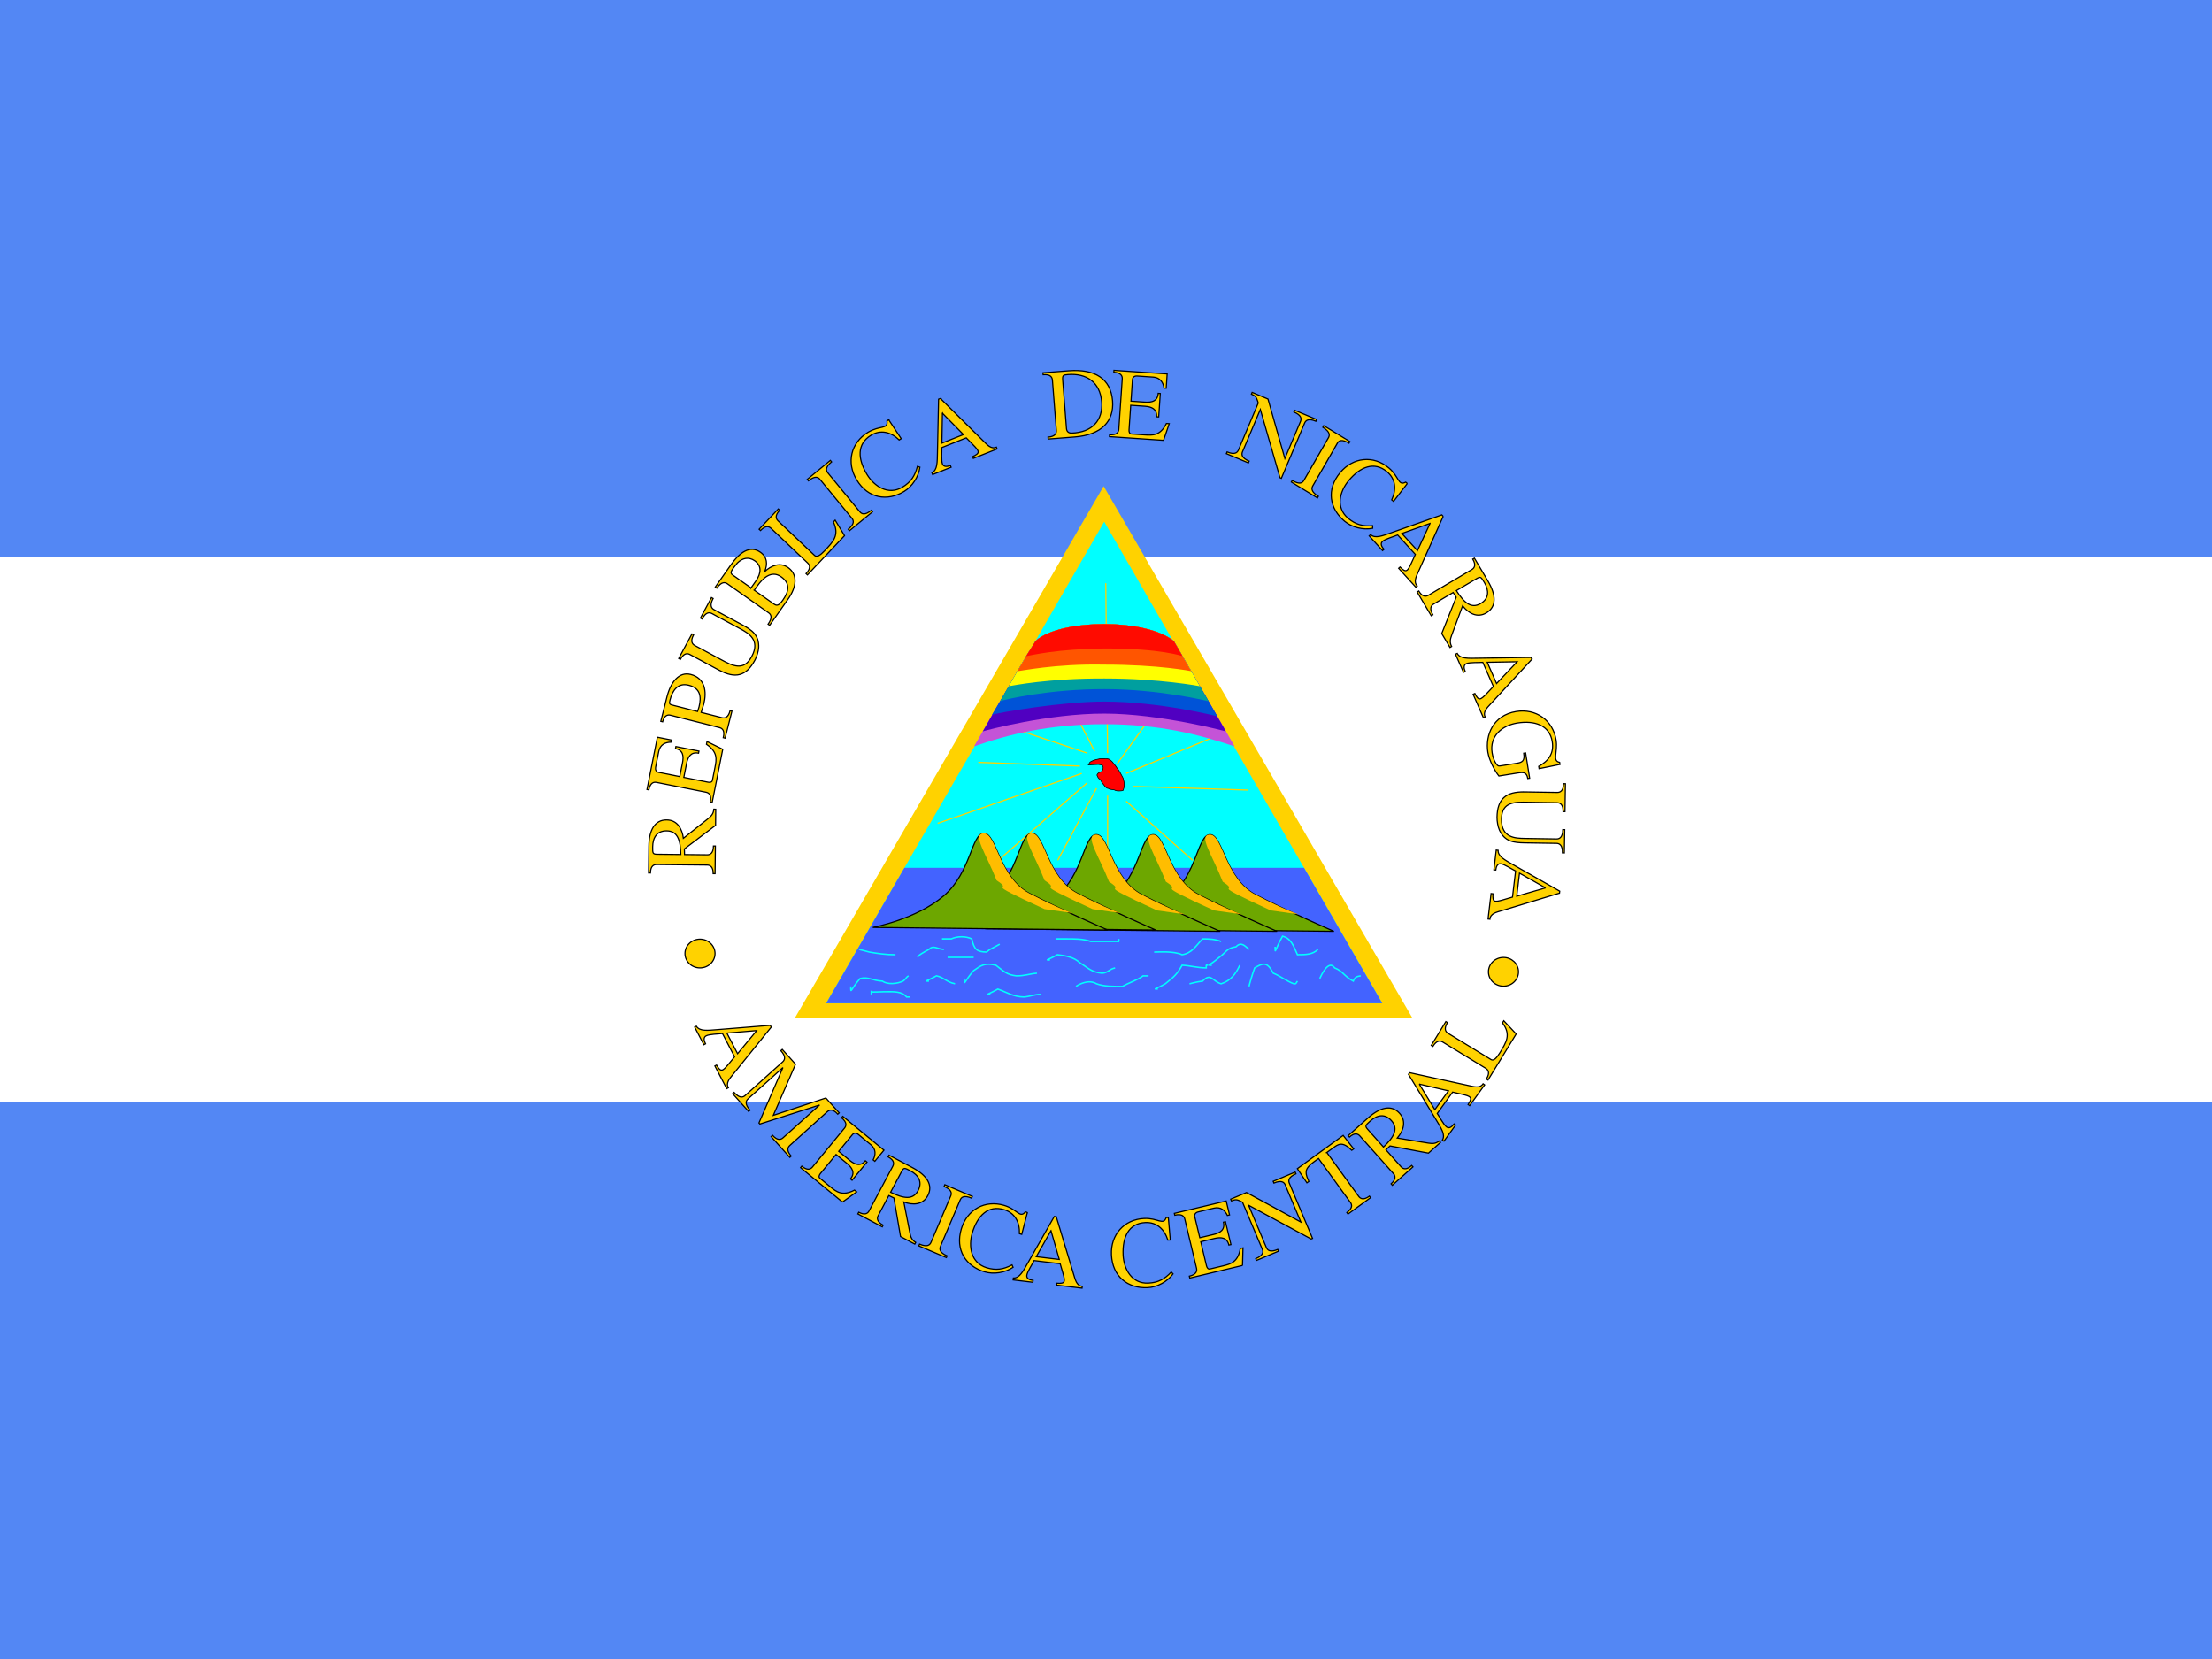 <svg xmlns="http://www.w3.org/2000/svg" xmlns:xlink="http://www.w3.org/1999/xlink" height="480" width="640" xmlns:v="https://vecta.io/nano"><rect width="100%" height="100%" fill="#333333" stroke="none"/><style><![CDATA[.B{stroke:#000}.C{fill:#6da700}.D{stroke-width:.722}.E{fill:#ffbd00}.F{fill-rule:evenodd}.G{stroke-width:.551pt}]]></style><defs><clipPath id="A"><path fill-opacity=".67" d="M0 0h640v480H0z"/></clipPath><path id="B" d="M433.623 668.552s27.376-4.996 45.09-19.982 17.715-39.964 25.766-39.964 9.662 28.308 28.987 38.3 49.923 23.312 49.923 23.312l-149.768-1.665z"/><path id="C" d="M543.13 656.892c-43.48-19.982-17.715-9.99-30.598-18.317-6.442-16.65-16.104-29.973-8.052-29.973s9.662 28.308 28.987 38.3 27.377 12.49 27.377 12.49l-17.715-2.498z"/></defs><g clip-path="url(#A)"><g class="F"><g fill="#5387f4"><path d="M-79.43 318.86h798.86V480H-79.43zm0-318.86h798.86v161.14H-79.43z"/></g><path fill="#fff" d="M-79.43 161.14h798.86v157.7H-79.43z"/></g><g transform="matrix(.454 0 0 .454 121.08 -34.817)"><g class="F"><path d="M240.03 725.163l196.606-338.64 196.594 338.64h-393.2z" fill="#ffd200"/><path d="M259.85 716.038l177.17-306.86 177.16 306.86H259.85z" fill="#0ff"/></g><g stroke="#ffd200" fill="none" class="G"><path d="M439.18 556.66L438 448.34m7.07 115.4l38.855-54.162M450.96 569.6l62.4-25.9m-57.7 34.16l73 2.355m-77.7 7.065l42.388 37.677M439.18 583.74v34.146M426.23 575.5l-55.34 48.275m61.23-44.745l-24.726 45.92M422.7 569.6l-91.84 31.8m90.66-36.5l-64.76-2.355m12.95-24.725l56.517 18.84m-29.437-67.1l34.146 65.936"/></g><g class="F"><path d="M437.082 538.226c-35.433 0-61.25 6.505-83.044 14.145l5.54-9.58 11.07-19.19 5.54-9.578 5.53-9.595 5.54-9.58 6.13-9.77c8.26-7.257 25.98-10.652 43.7-10.652 17.72 0 35.44 3.586 44.3 10.826l38.75 67.117c-22.972-7.64-47.613-14.145-83.046-14.145z" fill="#c453d7"/><path d="M437.094 531.47c-35.548-.05-75.28 10.597-77.504 11.33l11.07-19.19 5.54-9.578 5.53-9.595 5.54-9.58 6.13-9.77c8.26-7.257 25.98-10.652 43.7-10.652 17.72 0 35.44 3.586 44.3 10.826L514.6 542.8s-42.083-11.33-77.516-11.33z" fill="#5000c1"/><path d="M437.08 523.803c-26.248-.11-68.686 7.14-71.68 8.504l5.246-8.713 5.54-9.578 5.53-9.595 5.54-9.58 6.13-9.77c8.26-7.257 25.98-10.652 43.7-10.652 17.72 0 35.44 3.586 44.3 10.826l27.68 47.943s-36.543-9.387-71.976-9.387z" fill="#0053d7"/><path d="M437.066 515.852c-34.802-.07-63.717 6.63-66.434 7.74l5.54-9.578 5.53-9.595 5.54-9.58 6.13-9.77c8.26-7.257 25.98-10.652 43.7-10.652 17.72 0 35.44 3.586 44.3 10.826l22.15 38.347s-31.013-7.74-66.446-7.74z" fill="#009f9f"/><path d="M437.08 509.087c-35.605-.123-57.963 4.465-60.894 4.93l5.53-9.595 5.54-9.58 6.13-9.77c8.26-7.257 25.98-10.652 43.7-10.652 17.72 0 35.44 3.586 44.3 10.826l16.6 28.77s-25.473-4.93-60.906-4.93z" fill="#ff0"/><path d="M436.776 500.247c-31.014-.67-53.786 4.25-55.07 4.167l5.54-9.58 6.13-9.77c8.26-7.257 25.98-10.652 43.7-10.652 17.72 0 35.44 3.586 44.3 10.826l11.07 19.174s-20.227-4.167-55.66-4.167z" fill="#f50"/><path d="M437.932 489.963c-31.13.257-47.247 4.34-50.707 4.89l6.13-9.77c8.26-7.257 25.98-10.652 43.7-10.652 17.72 0 35.44 3.586 44.3 10.826l5.54 9.595s-13.52-4.89-48.953-4.89z" fill="#ff0b00"/><path d="M259.85 716.038l49.83-86.31h254.67l49.83 86.31H259.85z" fill="#4363ff"/><use xlink:href="#B" class="B C D"/><use xlink:href="#C" class="E"/><path d="M397.385 668.552s27.376-4.996 45.09-19.982 17.715-39.964 25.766-39.964 9.662 28.308 28.987 38.3 49.923 23.312 49.923 23.312l-149.768-1.665z" class="B C D"/><path d="M506.892 656.892c-43.48-19.982-17.715-9.99-30.598-18.317-6.442-16.65-16.104-29.973-8.052-29.973s9.662 28.308 28.987 38.3 27.377 12.49 27.377 12.49l-17.715-2.498z" class="E"/><path d="M361.156 668.55s27.376-4.996 45.09-19.982 17.715-39.964 25.766-39.964 9.662 28.308 28.987 38.3 49.923 23.312 49.923 23.312l-149.768-1.665z" class="B C D"/><path d="M470.663 656.89c-43.48-19.982-17.715-9.99-30.598-18.317-6.442-16.65-16.104-29.973-8.052-29.973s9.662 28.308 28.987 38.3 27.377 12.49 27.377 12.49l-17.715-2.498z" class="E"/><path d="M320.09 667.72s27.376-4.996 45.09-19.982 17.715-39.964 25.766-39.964 9.662 28.308 28.987 38.3 49.923 23.312 49.923 23.312L320.1 667.72z" class="B C D"/><path d="M429.598 656.06c-43.48-19.982-17.715-9.99-30.598-18.317-6.442-16.65-16.104-29.973-8.052-29.973s9.662 28.308 28.987 38.3 27.377 12.49 27.377 12.49l-17.715-2.498z" class="E"/><path d="M289.493 667.72s27.376-4.996 45.09-19.982 17.715-39.964 25.766-39.964 9.662 28.308 28.987 38.3 49.923 23.312 49.923 23.312l-149.768-1.665z" class="B C D"/><path d="M399 656.06c-43.48-19.982-17.715-9.99-30.598-18.317-6.442-16.65-16.104-29.973-8.052-29.973s9.662 28.308 28.987 38.3 27.377 12.49 27.377 12.49L399 656.06z" class="E"/><path d="M426.823 564.172c.275 0 .49-.977 1.187-1.845 1.494-.84 3.072-1.5 5.146-1.846 1.12-.435 3.416-.307 5.146-.307 2.428.17 2.58.974 3.96 2.153.607.96 2.043 2.293 2.77 3.69.788.742 1.417 1.894 1.98 2.77.575.943 1.187 2.365 1.98 3.69.407 1.475.79 2.627.79 4.306 0 1.75-.373 2.497-.79 3.69-1.206.312-3.557.464-4.75 0-1.278-.888-3.47-.322-4.354-1.23-2.277-.248-2.83-2.33-3.96-3.383-.8-.903-.777-1.584-1.584-2.46-1.25-.693-1.417-1.54-1.98-2.77.495-1.315 1.355-1.603 2.77-2.153.758-.86 1.187-1.204 1.187-2.768-.285-1.742-1.093-1.558-3.167-1.846l-6.333.308z" fill="red" stroke-width=".442" class="B"/></g><g stroke="#0ff" fill="none" stroke-width=".908"><path d="M281.455 681.76h1.186c-3.2 0-1.572-.1 4.744 1.684 5.474.925 10.622 1.685 16.604 1.685m-28.467 21.89v-1.684c0 5.278-.3 2.034 5.93-5.052 5.3-1.3 7.8 1.345 14.232 1.684 3.413 2.423 9.596 1.634 13.047 0 1.766-1.074 1.793-2.294 3.558-3.37m-23.722 11.798v-1.684c.8.448 5.293 0 8.302 0 6.207 0 10.997-.428 14.232 3.37h2.372m20.16-37.06h5.93c3.776-1.788 9.27-1.787 13.047 0 1.495 6.976 3.414 8.268 9.5 8.42 1.988-2.118 6.1-3.613 8.302-5.052m-33.212 8.418h16.605m-5.93 15.162v-1.684c0 5.278-.308 2.034 5.93-5.054 4.724-3.296 7.212-5.148 14.232-3.37 5.05 3.832 6.84 6.06 13.047 6.737 5.642 0 8.124-1.3 13.046-1.684m-30.833 13.48h1.186c-3.315 0-1.552.2 4.744-3.37 5.897 2.094 9.877 4.94 16.604 5.054 3.852-.275 6.623-1.685 10.674-1.685m9.49-35.373h5.93c5.803 0 11.463-.14 16.604 1.684h16.604c1.58 0 1.186.562 1.186-1.684m-45.068 13.474h1.186c-3.315 0-1.552.2 4.744-3.367 4.982.544 10.6 1.552 14.232 5.052 5.2 3.243 7.267 6.03 14.233 6.737 3.974-.298 4.246-2.505 8.302-3.37m-24.908 11.784c1.86-1.32 8.098-4.696 13.047-1.685 5.14 1.825 10.8 1.685 16.604 1.685 3.692-2.247 9.937-4.155 13.047-6.737h3.558m3.555-15.148c2.385 0 12.545-.798 17.8 1.685 6.418-1.1 8.68-5.546 13.047-10.106 4.38 0 8.073.147 11.86 1.684m-20.174 26.948c.096-.017 4.74-1.322 8.302-1.684 5.346-5.693 6.273.12 11.86 1.684 6.196-2 9.32-6.322 11.86-11.8m-18.978-.01h1.186c-3.5 0-1.524.3 4.744-5.052 4.172-2.962 4.666-5.96 10.674-6.737 3.318-3.533 5.775-.436 8.302 1.685m.004 23.578c.198-1.337 2.352-8.6 3.558-11.8 5.287-3.004 7.816-4.374 11.86 3.37 4.3 1.665 8.34 4.994 13.046 6.736 1.746 0 .907.398 2.372-1.684m-14.234-20.204v-1.685c0 5.28-.247 2.124 4.744-6.736 5.497 1.43 6.942 6.154 9.488 11.8 5.893 0 9.768-.203 13.047-3.37m1.187 18.524c.72-1.493 5.455-12.466 9.5-6.737 5.264 2.038 6.088 5.44 11.86 8.42 1-2.507 2.118-2.995 4.744-3.37m-130.46 8.424h1.187c-3.315 0-1.553.2 4.743-3.37 4.93-4.042 7.375-5.687 10.674-11.8 5.508.28 9.733 1.685 15.42 1.685 0-2.246-.396-1.685 1.186-1.685m-185.022-5.052c0-1.166 3.237-2.987 7.116-5.052 2.826-3 5.17-.18 9.5 0m-10.682 20.214h1.186c-3.315 0-1.552.2 4.744-3.37 4.55.904 6.595 4.118 11.86 5.052"/></g><g fill="#ffd200" class="B G"><path d="M704.686 581.383c-11.7-.183-17.16 4.468-17.342 16.115-.042 2.688.608 6.154 1.536 8.217 3.342 7.285 8.964 8.013 16.195 8.126l20.158.315c1.856.03 3.9 1.02 3.8 6.076l1.216.02.232-14.846-1.216-.02c-.08 5.055-2.142 5.983-3.998 5.954l-20.158-.315c-6.08-.095-15.1-.3-14.914-12.267.125-8 3.95-11.012 13.932-10.855l21.5.336c1.856.03 3.9 1.02 3.815 5.692l1.216.02.278-17.8-1.216-.02c-.073 4.67-2.136 5.6-3.992 5.57l-21.053-.33zm22.784-17.53l-.212-1.327c-4.93-.833-1.04-6.5-2.27-14.22-2-12.577-12.815-20.183-25.392-18.175-14.852 2.372-19.8 15.154-18.094 25.898.828 5.182 4.36 11.877 7.03 15.2l12.008-1.918c3.602-.575 5.675-.582 6.394 3.516l1.2-.192-2.574-16.116-1.2.192c.838 5.245-1.197 5.895-4.8 6.47l-9.417 1.504c-1.833.293-2.212.353-3.4-1.338-1.354-1.987-2.157-4.58-2.53-6.92-1.696-10.617 6.294-17.402 16.027-18.957 11.06-1.766 20.634 1.37 22.3 11.862 1.2 7.457-2.314 12.295-8.63 15.766l.232 1.454 13.307-2.7zM630.183 384.82l-1.032-.86c-4.944 2.626-4.037-3.453-10.767-9.073-9.875-8.244-22.832-6.806-30.994 2.97-8.983 10.76-6.8 23.012 2.8 31 4.716 3.938 11.827 5.706 17.9 4.523l-.015-1.68c-6.18.5-10.783-.665-15.598-4.685-8.057-6.727-5.45-17.14.292-24.017 7.383-8.843 16.326-12.465 24.433-5.698 5.6 4.676 6.1 11.355 3.024 17.948l1.18.984 8.787-11.423z"/><path d="M511.4 334.07c0-1.856.96-3.904 6.272-3.904v-1.216H498.6v1.216c5.312 0 6.272 2.048 6.272 3.904v32.128c0 1.856-.96 3.904-6.272 3.904v1.216h19.072v-1.216c-5.312 0-6.272-2.048-6.272-3.904V334.07z" transform="matrix(.873 .532 -.488 .848 302.18 -196.24)"/><path d="M564.698 346.357c.72-1.7 2.4-3.226 7.236-1.2l.472-1.12-14.04-5.9-.472 1.12c4.837 2.036 4.927 4.296 4.207 6.007l-9.958 23.653-10.765-37.933-10.087-4.246-.472 1.12c2.865 1.276 3.173 2.03 4.132 4.864l.224.8-12.615 29.965c-.72 1.7-2.4 3.226-7.236 1.2l-.472 1.12 14.04 5.9.472-1.12c-4.837-2.036-4.927-4.296-4.207-6.007l11.35-26.957 12.507 43.527.885.372 14.8-35.156zm-89.864 10.93l3.608-10.595-1.788-.122c-3.936 7.88-8.794 7.612-13.902 7.264l-8.428-.574c-1.277-.087-1.57-1.454-1.5-2.603l1.07-15.708 9.003.613c4.278.3 7.835 1.752 7.496 6.733l1.34.1 1.018-14.94-1.34-.1c-.34 4.98-4.057 5.882-8.335 5.6l-9.003-.613.935-13.728c.1-1.596 1.383-2.408 2.98-2.3l10.28.7c4.47.304 6.368 3.513 6.836 7l1.405.096.622-9.13-33.905-2.3-.083 1.213c4.66.317 5.48 2.426 5.354 4.278l-2.183 32.054c-.126 1.852-1.223 3.83-5.884 3.512l-.083 1.213 34.48 2.348zM299.7 344.248l-1.15.697c.88 5.528-4.576 2.698-12.075 7.243-11.002 6.667-13.843 19.4-7.242 30.282 7.264 11.987 19.566 13.886 30.24 7.418 5.254-3.184 9.234-9.337 10.085-15.466l-1.594-.53c-1.52 6-4.127 9.984-9.5 13.235-8.976 5.44-17.98-.404-22.624-8.066-5.97-9.852-6.496-19.487 2.535-24.96 6.24-3.78 12.723-2.098 17.96 2.96l1.314-.796-7.956-12.017zm-38.806 33.786c-1.178-1.434-1.737-3.626 2.367-6.998l-.772-.94-14.735 12.1.772.94c4.104-3.373 6.146-2.4 7.324-.966L276.238 407c1.178 1.434 1.737 3.626-2.367 6.998l.772.94 14.735-12.1-.772-.94c-4.104 3.373-6.146 2.4-7.324.966l-20.398-24.822zm10.632 40.034l-5.978-9.885-1.1 1.162c3.95 8.583-.15 12.545-5.736 18.45-2.727 2.882-4.9 4.165-6.212 2.934l-23.338-22.08c-1.348-1.276-2.176-3.38 1.035-6.774l-.883-.836-12.228 12.924.883.836c3.2-3.394 5.358-2.684 6.707-1.408l23.338 22.08c1.348 1.276 2.176 3.38-1.035 6.774l.883.836 23.663-25.012zm-79.95 85.708c10.316 5.545 17.294 3.92 22.8-6.34 1.273-2.368 2.3-5.745 2.413-8.003.38-8.006-4.278-11.237-10.648-14.66l-17.757-9.545c-1.635-.88-2.984-2.694-.6-7.147l-1.07-.576-7.03 13.078 1.07.576c2.394-4.453 4.652-4.33 6.287-3.45l17.757 9.545c5.355 2.88 13.273 7.208 7.607 17.75-3.788 7.046-8.568 7.965-17.362 3.237l-18.94-10.18c-1.635-.88-2.984-2.694-.772-6.8l-1.07-.576-8.424 15.67 1.07.576c2.212-4.115 4.47-4 6.105-3.112l18.546 9.97zm2.35 50.424l-10.048-4.932-.35 1.758c7.312 4.9 6.427 9.694 5.43 14.715l-1.646 8.286c-.25 1.255-1.642 1.37-2.772 1.146l-15.442-3.067 1.758-8.85c.835-4.206 2.74-7.547 7.635-6.575l.262-1.318-14.7-2.917-.262 1.318c4.896.972 5.316 4.775 4.48 8.98l-1.758 8.85-13.496-2.68c-1.57-.312-2.2-1.68-1.9-3.248l2.007-10.107c.873-4.394 4.297-5.867 7.824-5.885l.274-1.38-8.977-1.783-6.62 33.333 1.193.237c.9-4.582 3.106-5.125 4.926-4.764l31.512 6.258c1.82.362 3.642 1.702 2.732 6.285l1.193.237 6.732-33.898zm-9.972 73.777c1.856.02 3.894 1 3.846 5.48l1.216.013.187-17.6-1.216-.013c-.05 4.672-2.108 5.6-3.964 5.6l-14.463-.154-.1-3.585 19.873-15.022.1-10.303-1.216-.013c-.223 2.878-1.518 4.336-3.648 6.042l-15.754 12.505c-.768-6.024-3.845-11.625-10.628-11.697-7.488-.08-11.267 6.28-11.38 16.904l-.18 16.895 1.216.013c.048-4.48 2.106-5.418 3.962-5.398l32.126.34zm-31.737-6.865c-3.008-.032-3.002-.608-2.958-4.768.06-5.76 2.605-10.213 8.94-10.146 6.912.073 8.77 5.8 8.992 15.072l-14.975-.16zm39.607-80.715c1.8.455 3.55 1.888 2.404 6.417l1.18.298 4.362-17.25-1.18-.298c-1.146 4.53-3.366 4.958-5.166 4.503l-13.278-3.358 1.675-5.32c2-7.942.82-16.56-8.36-18.883-7.322-1.852-12.68 4.715-15.096 14.27l-3.954 15.636 1.18.298c1.067-4.22 3.288-4.648 5.087-4.193l31.147 7.877zm-29.36-14.16c-2.544-.643-2.823-.846-2.164-3.452 1.506-5.956 4.936-11.163 11.947-9.4 7.197 1.82 8.254 7.04 6.56 13.74-.25.993-.642 2.016-.955 2.993l-15.388-3.892zm60.672-59.015c1.518 1.068 2.64 3.032-.345 7.27l.994.7 11.606-16.484c5.784-8.216 6.37-15.943.092-20.364-5.024-3.537-10.782-1.25-14.84 2.623 1.895-4.693 1.708-9.208-2.688-12.302-6.698-4.716-13.265.053-18.94 8.112l-9.874 14.025.994.7c2.984-4.24 5.212-3.845 6.73-2.776l26.27 18.495zm-9.116-14.4l1.842-2.617c3.463-4.92 9-10.336 15.226-5.952 6.123 4.3 4.908 9.482 1.077 14.925-2.7 3.82-3.963 3.628-5.795 2.34L214 452.823zm-2.093-1.474l-11.88-8.363c-1.832-1.3-.548-2.9 3.156-7.484 3.26-3.184 7.173-4.186 11.15-1.386 4.24 2.984 4.315 7.656.594 12.942l-3.02 4.3zM418.26 355.16c17.1-1.336 25.085-10.05 24.073-23.002-1.122-14.356-11.55-20.474-27.885-19.198l-16.462 1.287.095 1.212c4.658-.364 5.774 1.603 5.92 3.453l2.503 32.03c.145 1.85-.653 3.967-5.3 4.33l.095 1.212 16.972-1.326zm-7.712-36.245c-.24-3.063.32-3.3 3.383-3.538 11.804-.923 20.475 4.884 21.452 17.4.928 11.868-6.053 19.475-19.114 19.918-1.4.046-3.123-.526-3.307-2.887l-2.414-30.882zm233.072 137.11c-1.597.945-3.85 1.16-6.13-2.695l-1.047.62 8.96 15.148 1.047-.62c-2.38-4.02-1.105-5.9.493-6.835l12.45-7.364 1.935 3.02-9.212 23.146 5.246 8.87 1.047-.62c-1.3-2.577-.95-4.495-.01-7.058l7-18.857c3.78 4.754 9.313 7.95 15.152 4.497 6.445-3.812 6.382-11.2.973-20.355l-8.602-14.543-1.047.62c2.28 3.856 1.007 5.725-.6 6.67l-27.653 16.356zm30.7-10.575c2.6-1.53 2.882-1.036 5 2.545 2.932 4.958 3.065 10.084-2.4 13.3-5.95 3.52-10.502-.406-15.5-8.23l12.9-7.624zm-21.283-39.67l-.86-.947-31.567 11.133c-6.36 2.233-10.936 4.144-13.84 1.423l-.9.818 8.523 9.378.9-.818c-1.463-1.6-2.5-3.608-.938-5.028 1.752-1.593 7.306-3.094 9.666-4.114l11.277 12.4-2.476 5.364c-2.58 5.63-3.436 6.496-7.285 2.642l-.9.818 10.976 12.077.9-.818c-2.553-2.523-.615-6.1.552-8.718l15.973-35.618zm-8.37 4.493l-8.032 17.33-9.943-10.94 17.975-6.4zm64.88 86.558l-.514-1.172-33.468.497c-6.74.1-11.686.445-13.573-3.06l-1.114.5 5.1 11.604 1.114-.5c-.874-1.993-1.22-4.217.713-5.065 2.168-.95 7.9-.606 10.473-.82l6.737 15.355-4.056 4.296c-4.24 4.516-5.327 5.063-7.747.184l-1.114.5 6.557 14.945 1.114-.5c-1.616-3.205 1.36-5.978 3.3-8.088l26.487-28.674zm-9.365 1.593l-13.134 13.87-5.94-13.538 19.074-.332zM727.15 645.9l.15-1.27-29.106-16.53c-5.856-3.336-10.3-5.538-10.15-9.516l-1.208-.143-1.5 12.584 1.208.143c.256-2.16 1.084-4.254 3.18-4.006 2.352.28 7.127 3.487 9.445 4.6l-1.973 16.652-5.673 1.648c-5.943 1.745-7.158 1.666-6.772-3.767l-1.208-.143-1.92 16.207 1.208.143c.23-3.582 4.202-4.465 6.944-5.3l37.365-11.3zm-8.88-3.372l-18.35 5.302 1.74-14.68 16.612 9.38zM332.643 330.605l-1.2.472-.7 33.465c-.147 6.738.03 11.694-3.54 13.456l.45 1.13 11.777-4.677-.45-1.13c-2.022.803-4.257 1.07-5.037-.892-.874-2.2-.325-7.928-.45-10.495l15.584-6.2 4.15 4.206c4.363 4.396 4.87 5.503-.1 7.75l.45 1.13 15.168-6.023-.45-1.13c-3.26 1.5-5.926-1.572-7.966-3.585l-27.718-27.487zm1.26 9.416l13.396 13.617-13.74 5.456.345-19.074zm365.644 395.612l-7.9-8.43-.835 1.365c5.645 7.575 2.457 12.303-1.78 19.238-2.07 3.386-3.938 5.094-5.468 4.16l-27.414-16.753c-1.584-.968-2.83-2.854-.394-6.842l-1.038-.634-9.278 15.182 1.037.634c2.437-3.986 4.685-3.737 6.27-2.77l27.414 16.753c1.584.968 2.83 2.855.395 6.84l1.037.635 17.956-29.38zm-120.677 75.53l3.728-2.707c3.625-2.632 6.102-4.668 12.167 1.3l1.243-.902-6.703-8.58-29.2 21.2 6.082 9.03 1.243-.902c-.803-1.87-1.822-3.817-1.712-5.953-.078-3.265 4.15-5.94 7.878-8.647l20.305 27.965c1.1 1.502 1.517 3.723-2.263 6.468l.714.984 14.397-10.454-.714-.984c-3.78 2.745-5.76 1.65-6.85.15l-20.305-27.965zm-23.868 19.592c-.72-1.7-.627-3.97 4.2-6.004l-.47-1.12-14.042 5.9.47 1.122c4.838-2.034 6.517-.518 7.235 1.193l9.944 23.66-34.642-18.833-10.1 4.24.472 1.12c2.915-1.156 3.67-.85 6.367.448l.72.392 12.597 29.973c.72 1.7.627 3.97-4.2 6.004l.47 1.12 14.043-5.9-.472-1.12c-4.838 2.034-6.517.517-7.235-1.193l-11.333-26.964 39.86 21.5.885-.372-14.778-35.165zm-29.848 52.403l.3-11.2-1.743.417c-1.4 8.693-6.127 9.886-11.107 11.074l-8.217 1.962c-1.245.298-1.93-.92-2.2-2.04l-3.657-15.314 8.777-2.096c4.17-.996 8.002-.66 9.16 4.194l1.307-.3-3.48-14.566-1.307.3c1.16 4.856-2.12 6.823-6.292 7.82l-8.777 2.095-3.196-13.383c-.372-1.557.602-2.7 2.16-3.082l10.022-2.394c4.358-1.04 7.125 1.457 8.613 4.654l1.37-.327-2.126-8.9-33.054 7.894.283 1.183c4.544-1.085 5.953.683 6.384 2.5l7.464 31.25c.43 1.805-.028 4.02-4.572 5.105l.283 1.182 33.615-8.028zM477.87 852.56l-1.343.063c-1.868 5.276-5.308.182-14.068.6-12.85.598-21.427 10.414-20.835 23.136.65 14 10.547 21.55 23.014 20.97 6.138-.285 12.574-3.788 16.25-8.764l-1.147-1.228c-4.2 4.552-8.398 6.797-14.662 7.088-10.485.488-15.6-8.948-16.016-17.9-.535-11.508 3.608-20.222 14.157-20.7 7.288-.34 12.178 4.24 14.36 11.185l1.534-.07-1.244-14.358zm-89.824-3.163L386.76 849c-3.515 4.356-5.07-1.6-13.465-4.115-12.32-3.704-23.67 2.707-27.337 14.904-4.035 13.422 2.793 23.83 14.745 27.422 5.883 1.77 13.117.603 18.238-2.87l-.674-1.54c-5.482 2.897-10.178 3.623-16.184 1.817-10.052-3.022-11.743-13.623-9.163-22.203 3.317-11.03 10.12-17.875 20.232-14.834 6.988 2.1 10.08 8.043 9.83 15.32l1.47.442 3.595-13.955zm-42.84-7.98c.726-1.708 2.4-3.218 7.3-1.14l.476-1.118-17.552-7.462-.476 1.12c4.9 2.078 4.97 4.338 4.245 6.046l-12.57 29.567c-.726 1.708-2.4 3.218-7.3 1.14l-.476 1.118 17.552 7.462.475-1.12c-4.888-2.078-4.97-4.34-4.245-6.047l12.57-29.567zm-75.03 1.363l9.096-6.523-1.383-1.14c-7.784 4.123-11.58 1.08-15.535-2.172l-6.524-5.367c-.988-.813-.43-2.095.3-2.985l10-12.158 6.97 5.733c3.312 2.724 5.357 5.98 2.185 9.836l1.038.855 9.514-11.566-1.04-.854c-3.17 3.855-6.72 2.427-10.03-.297l-6.97-5.733 8.742-10.626c1.017-1.236 2.525-1.155 3.76-.138l7.958 6.546c3.46 2.846 3.14 6.56 1.487 9.676l1.087.894 5.814-7.068-26.244-21.6-.773.94c3.608 2.968 3.048 5.16 1.87 6.592l-20.4 24.8c-1.18 1.433-3.222 2.406-6.83-.562l-.773.938 26.7 21.956zm-9.624-57.63c1.38-1.24 3.547-1.893 6.667 1.584l.905-.812-8.505-9.48-33.502 11.057L240.3 754.9l-8.462-9.432-.905.812c3.42 3.8 2.536 5.893 1.154 7.133l-23.913 21.455c-1.38 1.24-3.546 1.892-7.05-2.013l-.905.812 10.172 11.337.905-.8c-3.504-3.907-2.622-6-1.24-7.23l22.198-19.918-15.28 35.294.598.666 38.047-12.125-23.294 20.9c-1.38 1.24-3.547 1.893-6.667-1.584l-.905.812 11.882 13.242.905-.812c-3.12-3.477-2.236-5.56-.856-6.8l23.87-21.504zm26.66 63.18c-.87 1.64-2.678 3-6.635.9l-.57 1.074 15.548 8.248.57-1.074c-4.127-2.2-4.015-4.45-3.145-6.1l6.78-12.777 3.225 1.566 4.217 24.553 9.102 4.83.57-1.074c-2.454-1.52-3.155-3.34-3.7-6.015l-3.876-19.734c5.704 2.084 12.093 1.924 15.273-4.068 3.5-6.615-.405-12.893-9.8-17.873l-14.926-7.92-.57 1.074c3.957 2.1 3.846 4.36 2.976 6l-15.058 28.38zm20.675-25.038c1.4-2.658 1.918-2.388 5.593-.438 5.088 2.7 7.876 7.004 4.906 12.6-3.24 6.106-9.17 5.132-17.52 1.065l7.02-13.23zm98.58 28.8l-1.27-.152-16.56 29.1c-3.34 5.853-5.548 10.295-9.526 10.142l-.144 1.208 12.583 1.503.144-1.208c-2.16-.258-4.253-1.088-4.003-3.185.28-2.35 3.494-7.124 4.608-9.44l16.65 2 1.643 5.674c1.74 5.945 1.658 7.16-3.774 6.77l-.144 1.207 16.205 1.936.144-1.208c-3.58-.234-4.46-4.207-5.293-6.95l-11.26-37.36zm-3.38 8.878l5.285 18.356-14.68-1.754 9.395-16.602zM224.807 731.276l-.6-1.136-33.364 2.704c-6.72.535-11.63 1.214-13.745-2.16l-1.08.56 5.845 11.243 1.08-.56c-1.004-1.93-1.497-4.127.377-5.102 2.1-1.092 7.854-1.126 10.396-1.5l7.735 14.878-3.764 4.553c-3.93 4.786-4.98 5.403-7.717.695l-1.078.56 7.528 14.48 1.08-.56c-1.824-3.092.962-6.055 2.76-8.287l24.527-30.348zm-9.24 2.207l-12.2 14.706-6.82-13.116 19-1.6zm405.738 91.122c1.235 1.386 1.88 3.554-1.465 6.534l.8.908 13.14-11.708-.8-.908c-3.488 3.108-5.568 2.217-6.802.832l-9.622-10.8 2.6-2.48 24.486 4.585 7.693-6.854-.8-.908c-2.28 1.772-4.23 1.796-6.924 1.368l-19.85-3.23c3.94-4.622 6-10.668 1.497-15.733-4.98-5.6-12.23-4.105-20.162 2.962l-12.615 11.24.8.908c3.345-2.98 5.423-2.1 6.658-.704l21.372 23.988zm-16.285-28.092c-2-2.246-1.57-2.63 1.535-5.396 4.3-3.832 9.306-4.948 13.52-.218 4.598 5.16 1.62 10.384-5.094 16.796l-9.962-11.182zm26.642-36.198l-.75 1.037L648.3 789.96c3.492 5.765 6.3 9.852 4.235 13.255l.986.713 7.427-10.268-.985-.712c-1.276 1.763-3.018 3.188-4.728 1.95-1.92-1.387-4.53-6.515-6-8.615l9.828-13.585 5.758 1.322c6.04 1.37 7.064 2.03 4.083 6.587l.984.713 9.567-13.222-.986-.713c-1.945 3.016-5.844 1.854-8.645 1.25l-38.124-8.313zm6.116 7.268l18.612 4.302-8.666 11.978-9.945-16.28z"/><g class="F"><ellipse rx="9.575" ry="9.158" cy="684.366" cx="179.418"/><ellipse rx="9.575" ry="9.158" cy="696.022" cx="691.45"/></g></g></g></g></svg>